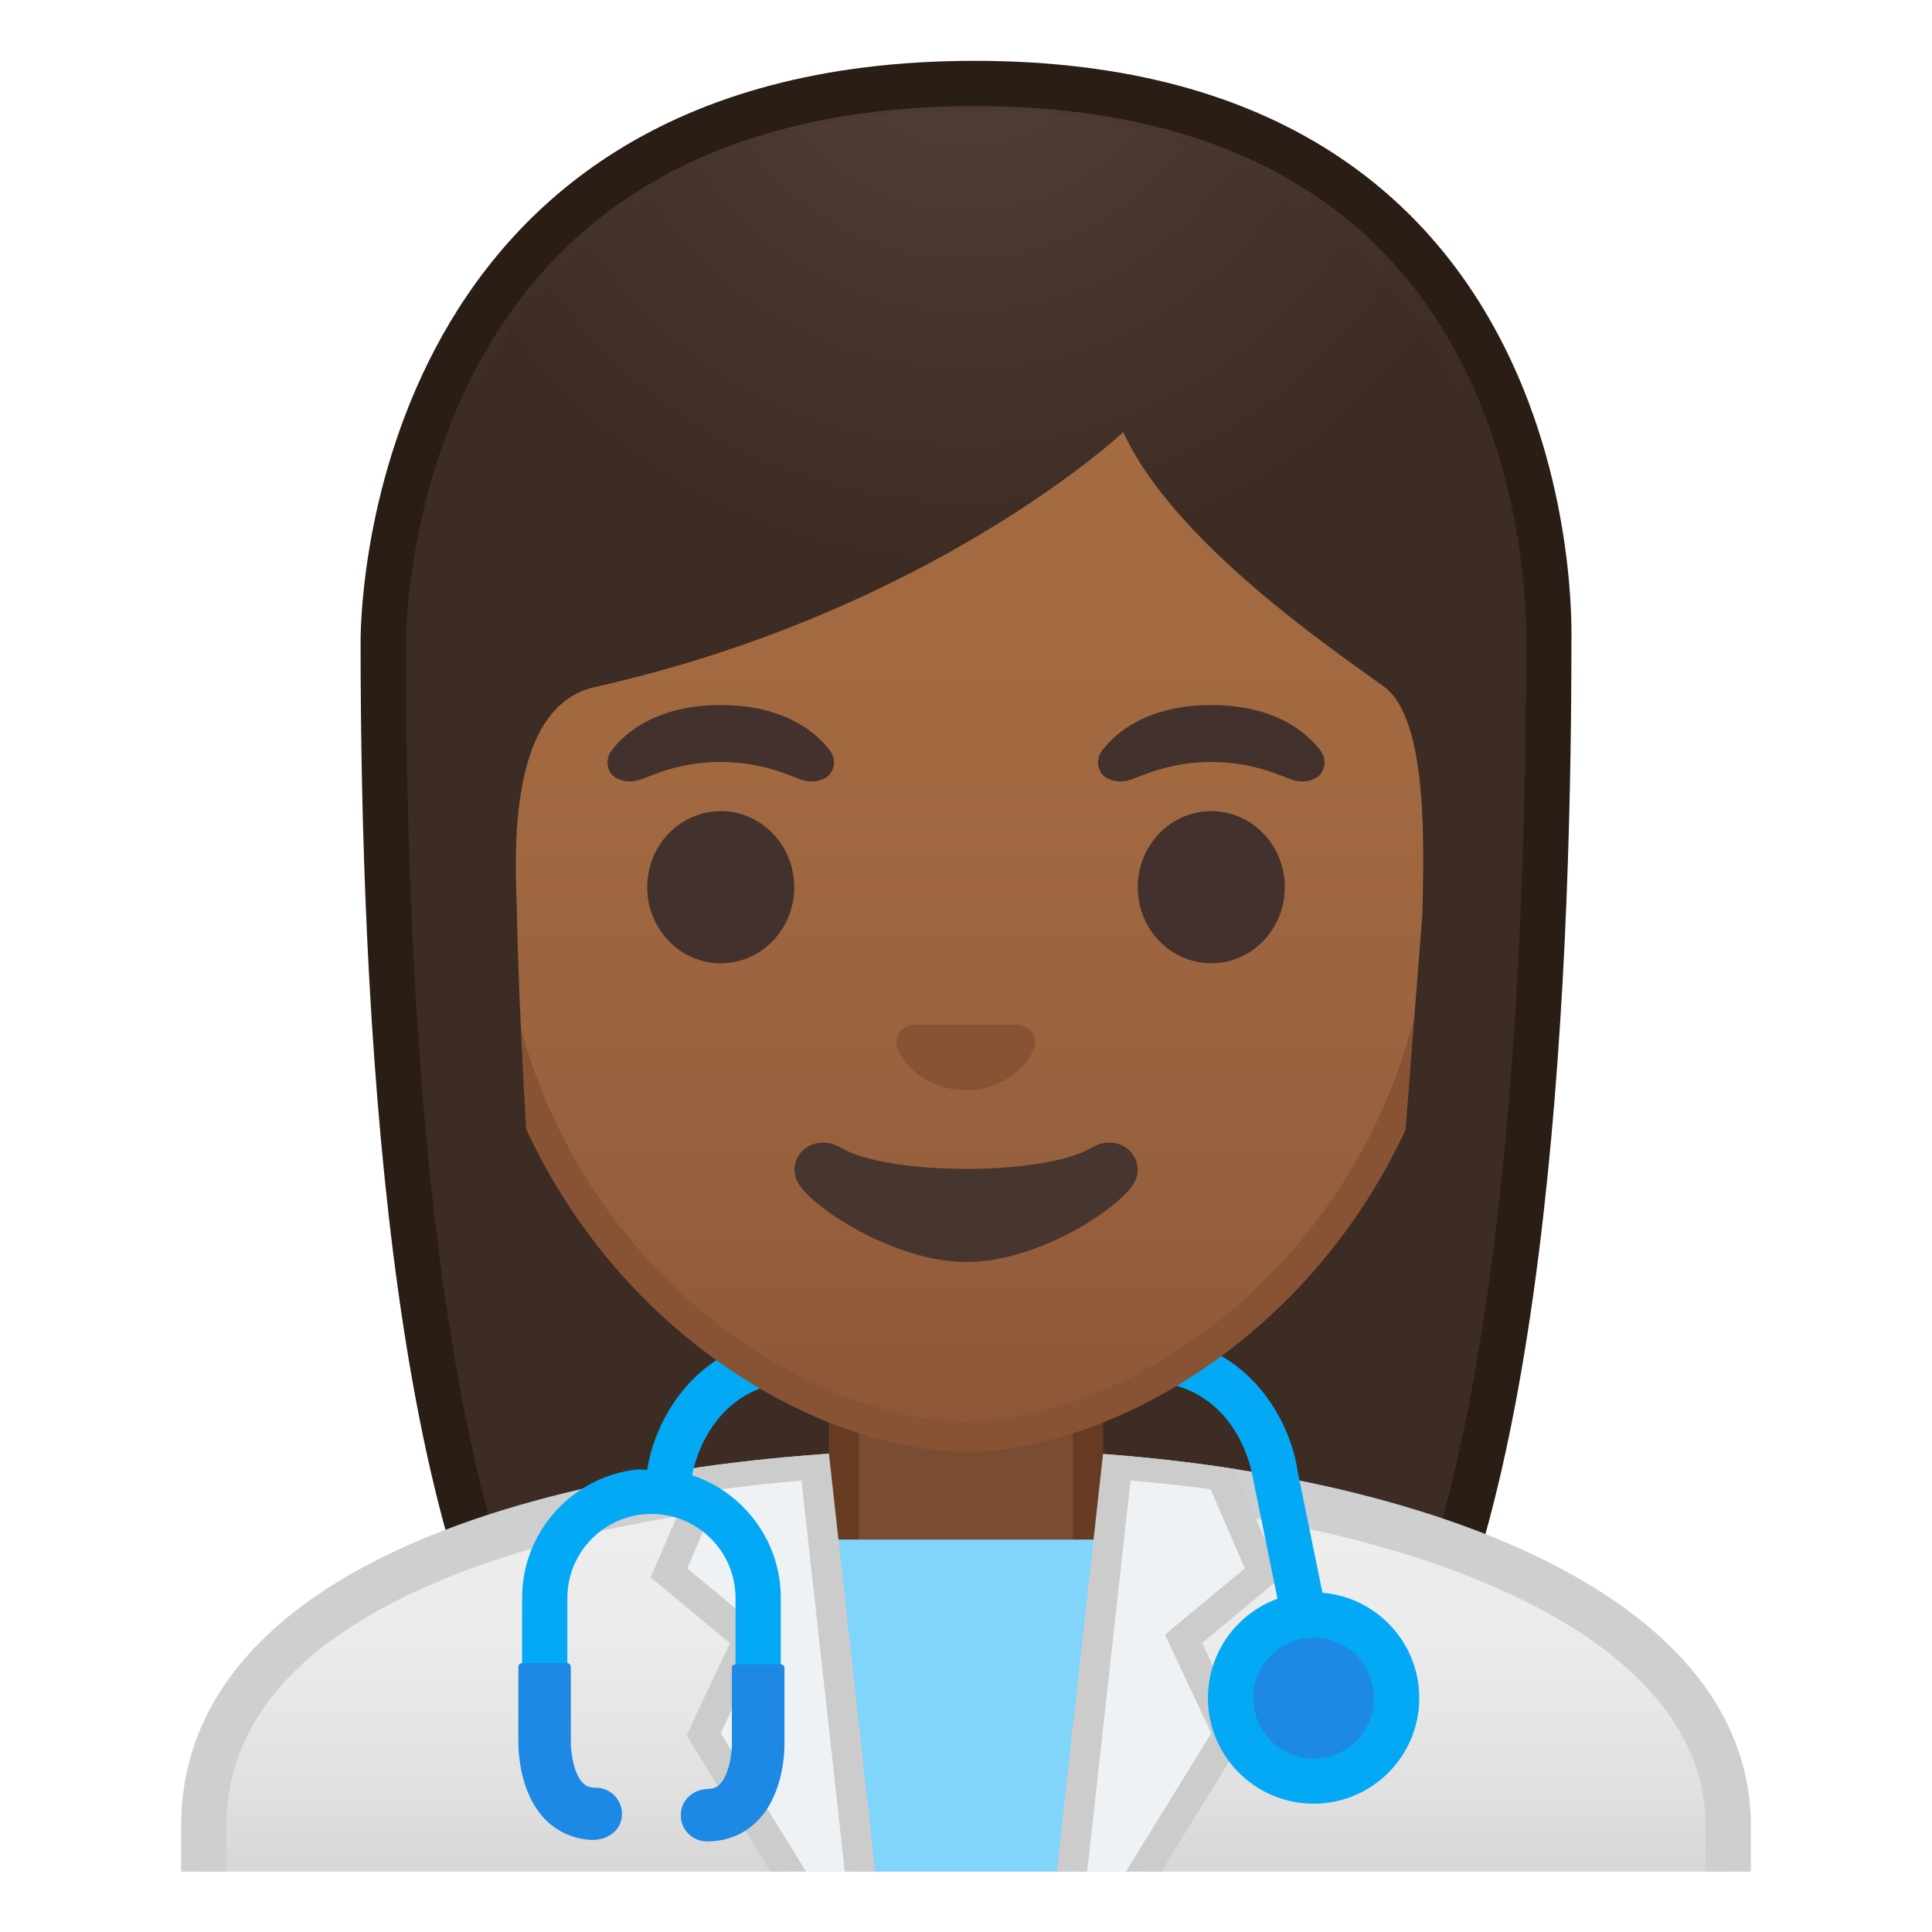 <svg viewBox="0 0 128 128" xmlns="http://www.w3.org/2000/svg" xmlns:xlink="http://www.w3.org/1999/xlink" width="512px" height="512px"><defs><path id="a" d="M4 4h120v120H4z"/></defs><clipPath id="b"><use xlink:href="#a"/></clipPath><g clip-path="url(#b)"><radialGradient id="c" cx="126.97" cy="-132.1" r="57.904" gradientTransform="matrix(.826 0 0 .826 -40.627 101.29)" gradientUnits="userSpaceOnUse"><stop stop-color="#554138" offset="0"/><stop stop-color="#3C2C23" offset="1"/></radialGradient><path d="M47.02 119.66s-6.8-.35-10.21-5.09c-7.37-10.23-11.42-35.81-11.42-72.02 0-1.66.26-16.4 10.66-26.83C42.8 8.96 52.4 5.53 64.57 5.53c12.08 0 21.52 3.38 28.05 10.04 9.82 10.02 10.04 24.16 9.99 26.89 0 36.31-4.06 61.89-11.42 72.12-3.3 4.59-9.8 5.06-10.25 5.09L64 119.64l-16.98.02z" fill="url(#c)"/><path d="M64.57 7.03c11.66 0 20.74 3.23 26.98 9.59 9.6 9.8 9.59 24.2 9.56 25.81v.12c0 35.9-3.96 61.17-11.14 71.15-2.84 3.94-8.55 4.43-9.08 4.46l-16.9-.03-16.88.03c-.58-.04-6.25-.54-9.08-4.46-7.18-9.98-11.14-35.24-11.14-71.17 0-.63.08-15.58 10.22-25.75 6.46-6.47 15.7-9.75 27.46-9.75m0-3c-41.01 0-40.68 37.92-40.68 38.52 0 24.56 1.88 59.25 11.71 72.9 3.9 5.41 11.43 5.71 11.43 5.71l16.97-.02 16.97.03s7.53-.3 11.43-5.71c9.83-13.65 11.71-48.34 11.71-72.9-.01-.61 1.47-38.53-39.54-38.53z" fill="#291D15"/></g><g clip-path="url(#b)"><linearGradient id="d" x1="64" x2="64" y1="97.5" y2="130.5" gradientUnits="userSpaceOnUse"><stop stop-color="#eee" offset=".001"/><stop stop-color="#EBEBEB" offset=".348"/><stop stop-color="#E0E0E0" offset=".651"/><stop stop-color="#CECECE" offset=".937"/><stop stop-color="#C9C9C9" offset="1"/></linearGradient><path d="M13.5 130.5v-9.51c0-17.29 27.21-23.46 50.5-23.49h.14c13.39 0 25.82 2.15 35.01 6.05 7 2.98 15.35 8.42 15.35 17.44v9.51h-101z" fill="url(#d)"/><path d="M64.14 99c24.28 0 48.86 7.55 48.86 21.99V129H15v-8.01c0-6.95 4.88-12.47 14.52-16.42C38.26 100.99 50.51 99.02 64 99h.14m0-3H64c-25.65.03-52 7.1-52 24.99V132h104v-11.01C116 104.13 89.9 96 64.14 96z" fill="#CDCFD1"/></g><g clip-path="url(#b)"><path d="M63.17 119.56c-4 0-7.26-3.83-7.26-8.53V91.08h16.16v19.96c0 4.7-3.26 8.53-7.26 8.53h-1.64z" fill="#7A4C32"/><path d="M71.08 92.08v18.96c0 4.15-2.81 7.53-6.26 7.53h-1.65c-3.45 0-6.26-3.38-6.26-7.53V92.08h14.17m2-2H54.92v20.96c0 5.26 3.7 9.53 8.26 9.53h1.65c4.56 0 8.26-4.27 8.26-9.53V90.08h-.01z" fill="#663B22"/></g><path d="M12.54 121.29v11.01h102.93v-11.01c0-16.89-25.69-25.65-51.55-25.6-25.63.06-51.38 7.71-51.38 25.6z" clip-path="url(#b)" fill="none"/><g clip-path="url(#b)"><defs><path id="e" d="M12 120.99V132h104v-11.01C116 104.1 89.81 95.97 64 96c-25.65.03-52 7.1-52 24.99z"/></defs><clipPath id="f"><use xlink:href="#e"/></clipPath><path clip-path="url(#f)" fill="#81D4FA" d="M52.66 102l3.85 22H71.9l3.44-22z"/><g clip-path="url(#f)"><path d="M70.9 125.1l3.11-28.08c3.74.29 5.96.6 6.89.75l2.78 6.43-5.27 4.37 2.97 6.32-6.3 10.21H70.9z" fill="#EFF2F5"/><path d="M74.9 98.09c2.58.22 4.32.44 5.31.58l2.26 5.24-4.1 3.4-1.19.99.66 1.4 2.41 5.13-5.72 9.27h-2.51l2.88-26.01m-1.78-2.14l-3.34 30.15h5.86l6.87-11.14-2.87-6.11 5.25-4.36-3.29-7.62c.01 0-2.55-.49-8.48-.92z" fill="#ccc"/><path d="M52.91 125.1l-6.3-10.21 2.97-6.32-5.27-4.37 2.78-6.43c.93-.15 3.16-.46 6.89-.75l3.11 28.08h-4.18z" fill="#EFF2F5"/><path d="M53.1 98.09l2.88 26.01h-2.51l-5.72-9.27 2.41-5.13.66-1.4-1.19-.99-4.1-3.4 2.26-5.24c1-.14 2.73-.36 5.31-.58m1.78-2.14c-5.92.43-8.48.93-8.48.93l-3.29 7.62 5.25 4.36-2.87 6.11 6.87 11.14h5.86l-3.34-30.16z" fill="#ccc"/></g></g><path d="M85.96 97.41c-.44-3.08-3.17-8.91-10.36-8.91H53.23c-7.19 0-9.92 5.83-10.35 8.88l-.64-.03c-4.3.46-7.65 4.11-7.65 8.52v5.1h3v-5.1c0-3.07 2.5-5.57 5.57-5.57s5.57 2.5 5.57 5.57v5.1h3v-5.1c0-4.01-2.77-7.37-6.49-8.31l.6.27c.04-.26 1.03-6.34 7.39-6.34H75.6c6.36 0 7.35 6.08 7.39 6.35l2.56 12.54 2.96-.46-2.55-12.51z" clip-path="url(#b)" fill="#03A9F4"/><circle cx="87.03" cy="112.5" r="7" clip-path="url(#b)" fill="#03A9F4"/><path d="M39.16 121.9c-1.19-.07-2.23-.54-3.04-1.36-1.8-1.84-1.78-4.86-1.78-5.19v-4.91c0-.14.12-.26.26-.26h2.96c.14 0 .26.12.26.26v4.95c-.01.64.17 2.1.79 2.73.16.16.38.32.86.32 1.04 0 1.87.91 1.72 1.98-.12.95-1.06 1.53-2.03 1.48zm7.68.1c-1.08 0-1.93-.98-1.7-2.1.16-.81.93-1.36 1.75-1.38.45-.01.66-.17.81-.32.62-.64.8-2.11.79-2.68v-5.02c0-.13.1-.23.23-.23h3.02c.13 0 .23.1.23.23v4.98c.01.3.03 3.31-1.78 5.15-.88.9-2.04 1.37-3.35 1.37z" clip-path="url(#b)" fill="#1E88E5"/><circle cx="87.03" cy="112.5" r="4" clip-path="url(#b)" fill="#1E88E5"/><g clip-path="url(#b)"><linearGradient id="g" x1="64" x2="64" y1="94.614" y2="17.792" gradientUnits="userSpaceOnUse"><stop stop-color="#8D5738" offset="0"/><stop stop-color="#97603D" offset=".216"/><stop stop-color="#A26941" offset=".573"/><stop stop-color="#A56C43" offset="1"/></linearGradient><path d="M64 95.18c-2.3 0-4.91-.5-7.56-1.43-11.34-4.02-24.57-16.34-24.57-37.89 0-28.72 17.31-38.91 32.13-38.91s32.13 10.19 32.13 38.91c0 21.58-13.26 33.9-24.61 37.9-2.63.93-5.23 1.42-7.52 1.42z" fill="url(#g)"/><path d="M64 17.95c8.41 0 16.06 3.25 21.55 9.15 6.27 6.73 9.58 16.68 9.58 28.77 0 21.06-12.9 33.07-23.94 36.96-2.53.89-5.01 1.36-7.19 1.36-2.19 0-4.69-.48-7.23-1.38-11.03-3.9-23.9-15.92-23.9-36.94 0-12.09 3.31-22.03 9.58-28.77 5.49-5.91 13.14-9.15 21.55-9.15m0-2c-17.2 0-33.13 12.79-33.13 39.91 0 21.79 13.49 34.67 25.23 38.83 2.8.99 5.5 1.49 7.9 1.49 2.38 0 5.07-.49 7.85-1.47 11.76-4.14 25.28-17.03 25.28-38.84 0-27.14-15.93-39.92-33.13-39.92z" fill="#875334"/></g><g clip-path="url(#b)"><defs><path id="h" d="M30.41 88.75l-1.5-51.44c0-16.95 15.78-29.85 32.73-29.85h4.93c16.95 0 32.54 12.9 32.54 29.85l-1.5 51.18-67.2.26z"/></defs><clipPath id="i"><use xlink:href="#h"/></clipPath><g clip-path="url(#i)"><radialGradient id="j" cx="152.99" cy="-123.25" r="48.206" gradientTransform="matrix(.796 0 0 .796 -57.786 97.594)" gradientUnits="userSpaceOnUse"><stop stop-color="#554138" offset="0"/><stop stop-color="#3C2C23" offset="1"/></radialGradient><path d="M101.89 42.55s1.02-35.57-37.81-35.57-37.97 35.57-37.97 35.57.33 45.48 3.2 51.39 7.2 5.71 7.2 5.71-2.03-26.54-2.26-39.04c-.06-2.92-.94-13.73 5.16-15.09 22.36-5.02 35.01-16.89 35.01-16.89C77.71 35.82 88 42.82 91.69 45.49c3.03 2.19 2.61 11.2 2.55 15.03l-3.05 39.06s4.68.37 7.65-5.64c2.96-6.01 3.05-51.39 3.05-51.39z" fill="url(#j)"/></g></g><g clip-path="url(#b)"><path d="M67.81 67.96c-.1-.04-.21-.07-.32-.08H60.5c-.11.01-.21.04-.32.08-.63.26-.98.91-.68 1.61s1.69 2.66 4.49 2.66 4.19-1.96 4.49-2.66c.31-.7-.03-1.35-.67-1.61z" fill="#875334"/><g fill="#42312C"><ellipse cx="47.75" cy="58.78" rx="4.87" ry="5.04"/><ellipse cx="80.25" cy="58.78" rx="4.87" ry="5.04"/><path d="M54.98 49.72c-.93-1.23-3.07-3.01-7.23-3.01s-6.31 1.79-7.23 3.01c-.41.54-.31 1.17-.02 1.55.26.35 1.04.68 1.9.39s2.54-1.16 5.35-1.18c2.81.02 4.49.89 5.35 1.18s1.64-.03 1.9-.39c.29-.38.39-1-.02-1.55zm32.5 0c-.93-1.23-3.07-3.01-7.23-3.01s-6.31 1.79-7.23 3.01c-.41.54-.31 1.17-.02 1.55.26.35 1.04.68 1.9.39s2.54-1.16 5.35-1.18c2.81.02 4.49.89 5.35 1.18s1.64-.03 1.9-.39c.29-.38.39-1-.02-1.55z"/></g><path d="M72.32 76.04c-3.15 1.87-13.46 1.87-16.61 0-1.81-1.07-3.65.57-2.9 2.21.74 1.61 6.37 5.36 11.23 5.36s10.42-3.75 11.16-5.36c.75-1.64-1.08-3.28-2.88-2.21z" fill="#473530"/></g></svg>